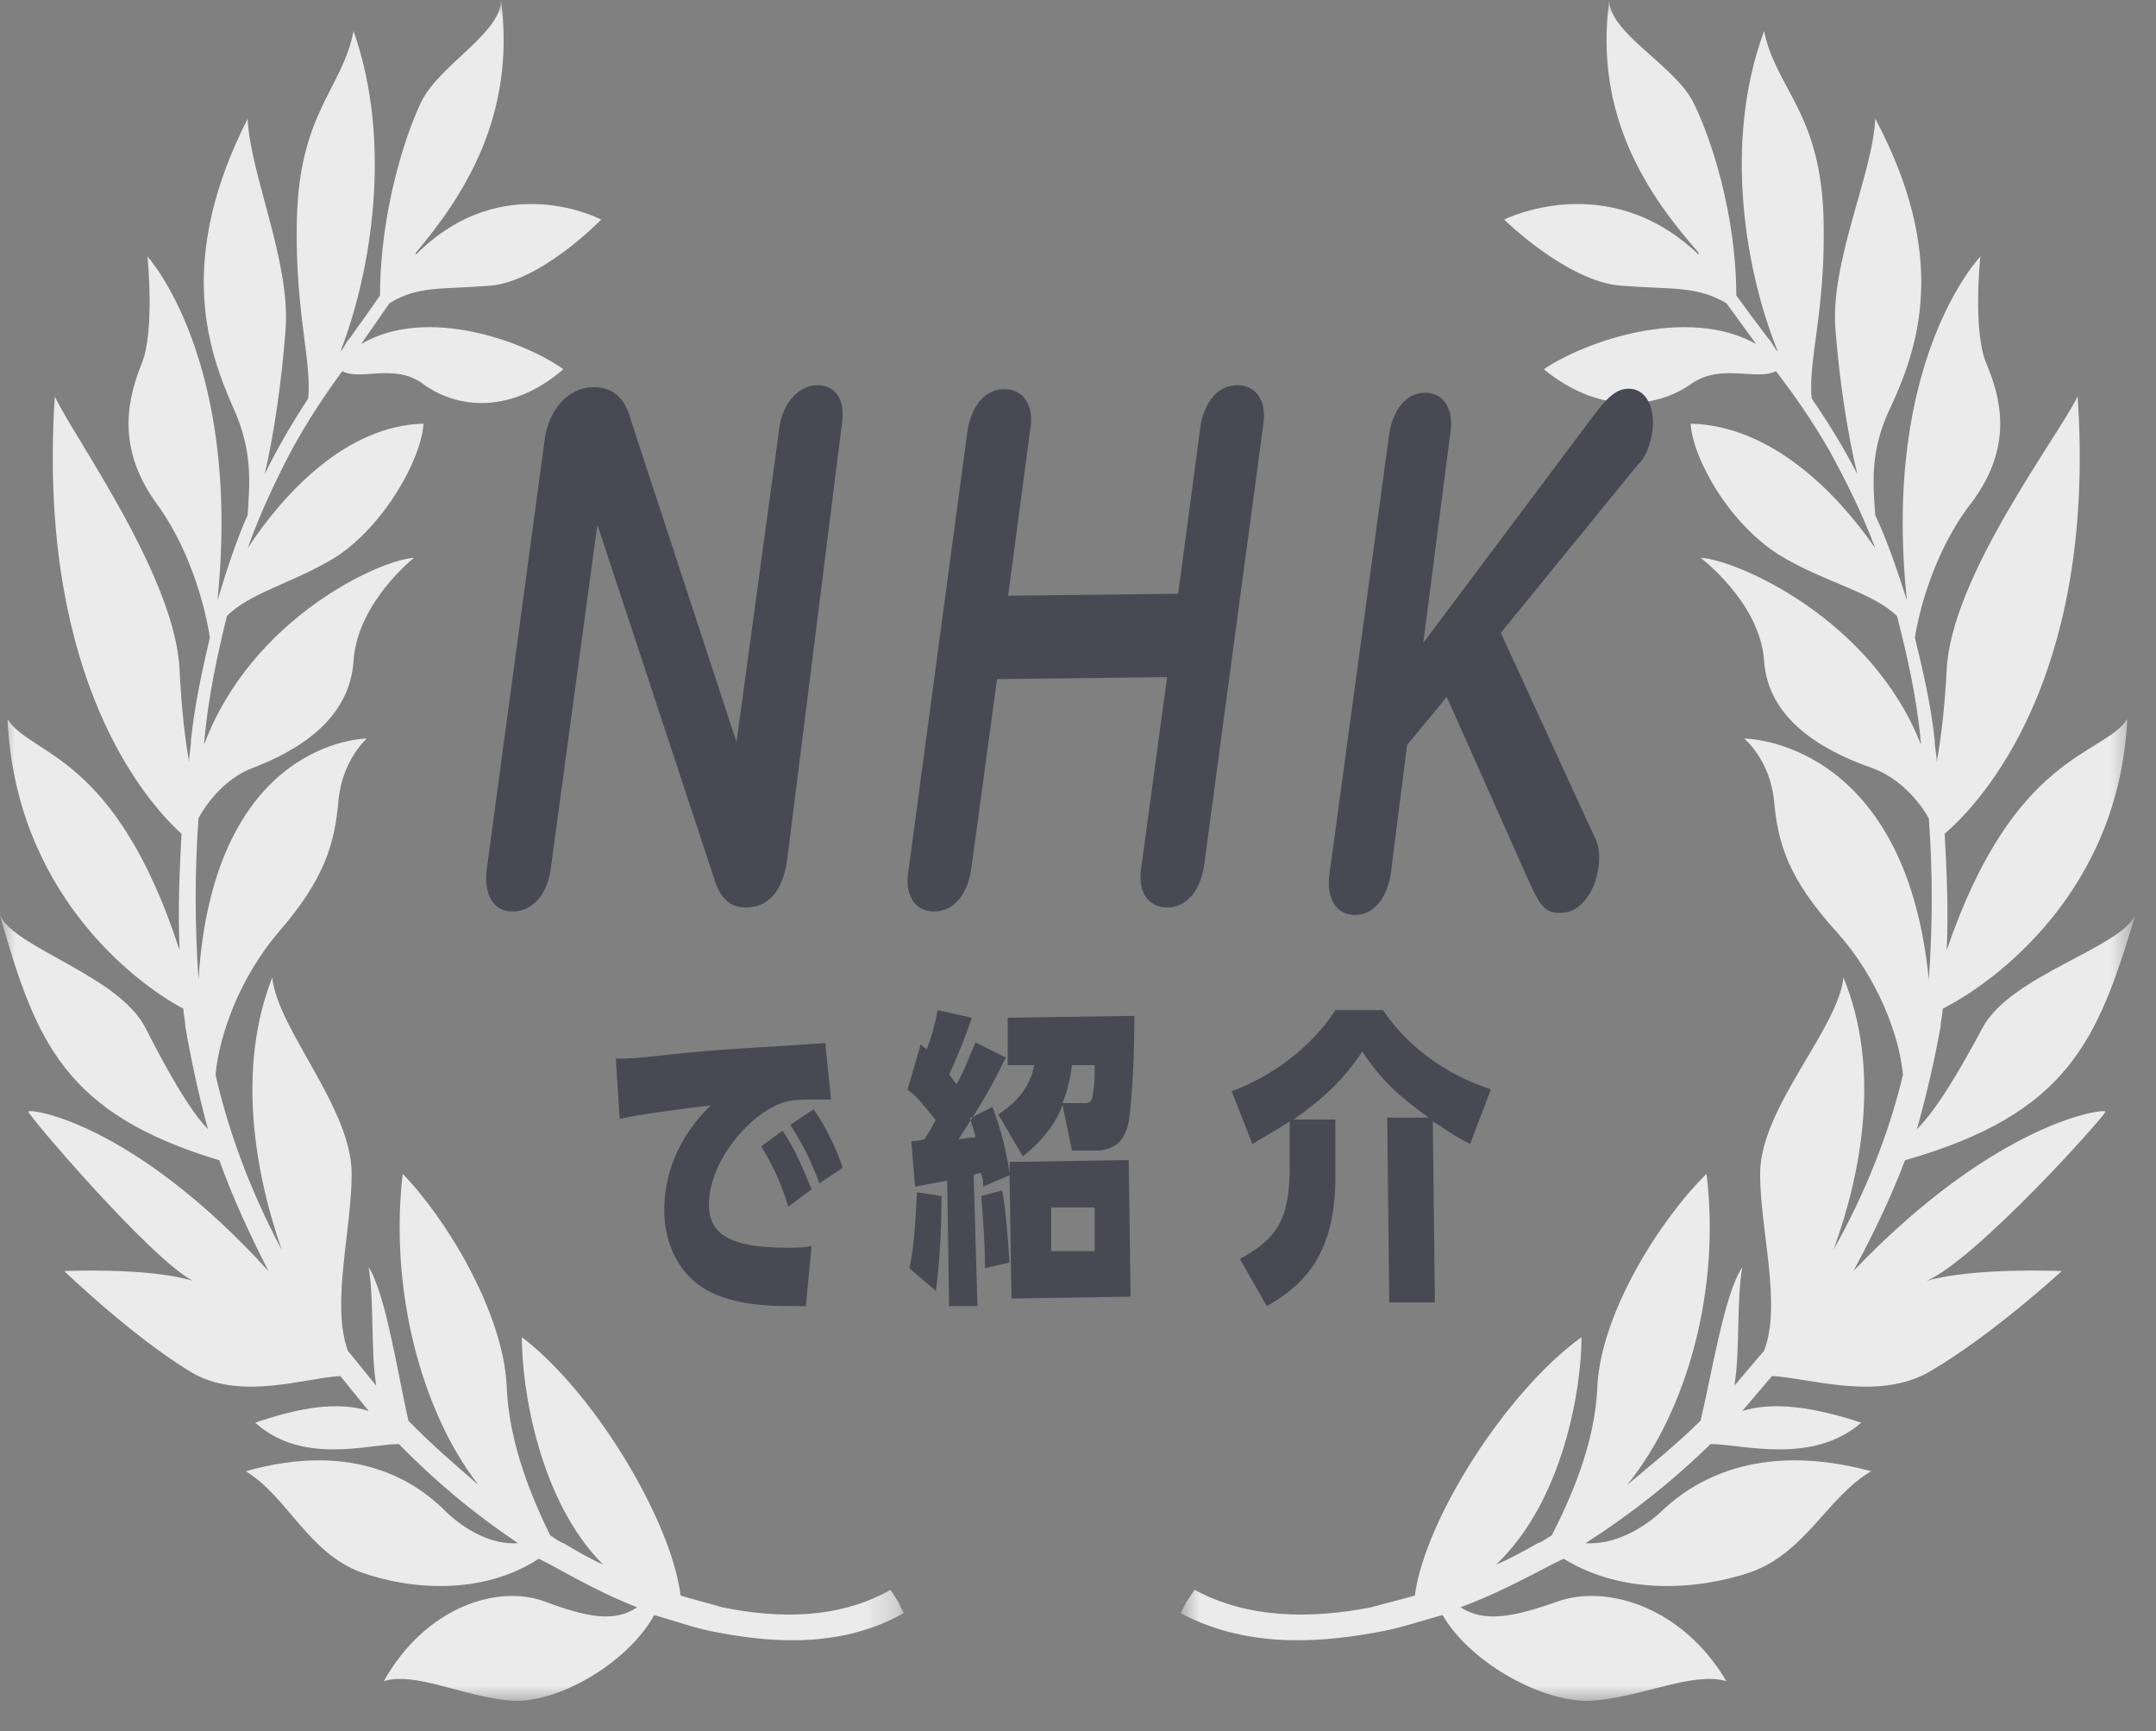 <svg width="71" height="57" viewBox="0 0 71 57" fill="none" xmlns="http://www.w3.org/2000/svg">
<rect x="0" y="0" width="71" height="57" fill="#808080" stroke="none"/>
<mask id="mask0" mask-type="alpha" maskUnits="userSpaceOnUse" x="38" y="0" width="33" height="57">
<path d="M38.881 0H70.314V56.006H38.881V0Z" fill="white"/>
</mask>
<g mask="url(#mask0)">
<path fill-rule="evenodd" clip-rule="evenodd" d="M69.334 36.606C69.334 36.478 65.74 36.926 61.035 41.854C61.688 40.638 62.276 39.422 62.733 38.206C68.092 36.67 69.072 34.302 70.314 30.142C69.79 31.23 66.196 32.127 65.282 33.854C64.563 35.198 63.779 36.542 63.126 37.182C63.452 36.03 63.713 34.878 63.909 33.79C63.909 33.598 63.975 33.406 63.975 33.215C65.74 32.319 69.79 29.311 70.052 23.679C69.268 24.895 66.327 24.767 64.106 31.294C64.171 29.951 64.106 28.671 64.04 27.455C65.74 25.983 69.007 21.695 68.419 13.055C67.765 14.399 64.236 19.007 64.106 22.079C64.04 23.359 63.909 24.383 63.779 25.087C63.779 24.831 63.713 24.639 63.713 24.383C63.582 23.167 63.322 22.079 63.06 20.991C63.256 19.775 63.844 17.919 64.955 16.511C66.327 14.655 65.87 13.055 65.413 11.967C64.955 10.88 65.216 8.448 65.216 8.448C65.216 8.448 61.949 11.839 62.799 19.775C62.472 18.751 62.145 17.791 61.753 16.959C61.688 15.935 61.557 14.847 62.276 13.375C63.191 11.392 64.171 8.448 61.753 3.904C61.688 5.696 60.25 8.64 60.446 10.88C60.577 12.543 60.839 14.271 61.165 15.615C60.708 14.719 60.185 13.887 59.662 13.119C59.532 11.903 60.119 10.239 60.054 7.296C59.988 3.712 58.485 2.944 58.094 1.024C56.721 4.736 57.505 9.024 58.551 11.584C58.421 11.456 58.355 11.264 58.225 11.136C57.832 10.623 57.505 10.175 57.178 9.728C57.178 7.04 56.33 4.48 55.741 3.328C55.087 2.112 52.997 1.088 52.997 0C52.473 3.84 54.304 6.464 55.938 8.32V8.384C52.931 5.504 49.533 7.232 49.533 7.232C49.533 7.232 51.624 9.28 53.389 9.408C55.087 9.536 55.871 9.408 56.852 9.984C57.178 10.431 57.505 10.88 57.832 11.328C55.545 10.047 52.147 11.264 50.84 12.159C52.8 13.759 54.696 13.375 55.741 12.607C56.721 11.967 57.832 12.543 58.485 12.223C59.074 12.991 59.662 13.823 60.25 14.847C60.773 15.807 61.295 16.831 61.753 18.047C60.512 16.255 58.355 14.015 55.676 13.951C55.741 15.103 56.983 17.343 58.747 18.367C60.185 19.199 61.688 19.519 62.472 20.287C62.799 21.567 63.126 22.975 63.256 24.447V24.511C61.622 20.351 57.178 18.431 56.003 18.367C56.003 18.367 57.963 19.839 58.094 21.759C58.225 23.679 59.988 24.703 61.622 25.279C62.538 25.599 63.191 26.367 63.518 26.943C63.648 28.671 63.648 30.462 63.518 32.255C62.733 24.319 57.441 24.319 57.441 24.319C57.441 24.319 58.29 25.023 58.421 26.367C58.551 27.775 58.878 28.927 60.512 30.719C61.819 32.191 62.538 34.046 62.668 35.39C62.211 37.31 61.426 39.294 60.381 41.15C61.295 38.654 61.949 35.198 60.708 32.191C60.512 33.918 57.963 36.478 57.963 38.654C57.963 40.51 58.681 42.941 58.094 44.478C57.767 44.861 57.441 45.246 57.114 45.63C57.31 44.478 57.178 42.878 57.374 41.726C56.787 42.621 56.394 45.118 56.003 46.781C55.218 47.55 54.434 48.19 53.584 48.894C55.611 46.398 56.656 42.366 56.198 38.654C54.696 40.126 52.736 43.198 52.604 45.63C52.539 47.55 51.69 49.406 51.102 50.558C50.97 50.621 50.84 50.75 50.644 50.814C50.186 51.07 49.73 51.326 49.272 51.518C51.493 49.406 52.082 45.694 52.082 44.03C49.599 45.821 46.919 50.046 46.592 52.541C46.135 52.67 45.612 52.797 45.155 52.925C43.195 53.309 41.104 53.309 39.339 52.35L39.208 52.541L39.077 52.733L38.881 53.117C40.908 54.206 43.195 54.141 45.285 53.758C46.069 53.63 46.789 53.373 47.508 53.181C48.423 54.781 50.906 56.125 52.473 55.997C54.107 55.869 55.741 55.037 56.852 55.357C55.414 52.925 52.931 52.158 51.297 52.733C49.859 53.245 48.879 53.438 48.096 52.925C49.141 52.541 50.122 52.03 51.102 51.518C51.233 51.454 51.363 51.39 51.493 51.326C53.454 52.541 55.938 52.35 57.636 51.774C59.466 51.134 60.185 49.278 61.622 48.446C57.832 47.421 55.741 48.83 54.827 49.661C54.107 50.366 53.127 50.878 52.213 50.814C53.716 49.854 55.087 48.766 56.33 47.55C57.374 47.55 59.662 48.254 61.295 46.846C59.728 46.334 58.421 46.141 57.374 46.461C57.701 46.078 58.028 45.694 58.355 45.31C59.597 45.374 61.819 46.141 63.518 45.181C65.609 43.966 67.896 41.854 67.896 41.854C67.896 41.854 65.02 41.726 63.452 42.174C65.086 41.47 69.334 36.734 69.334 36.606Z" fill="#EBEBEB"/>
</g>
<mask id="mask1" mask-type="alpha" maskUnits="userSpaceOnUse" x="0" y="0" width="30" height="57">
<path d="M0 0H29.761V56.006H0V0Z" fill="white"/>
</mask>
<g mask="url(#mask1)">
<path fill-rule="evenodd" clip-rule="evenodd" d="M0.934 36.606C0.934 36.478 4.358 36.926 8.841 41.854C8.218 40.638 7.659 39.422 7.223 38.206C2.117 36.67 1.183 34.302 -0 30.142C0.498 31.23 3.923 32.127 4.794 33.854C5.479 35.198 6.226 36.542 6.848 37.182C6.537 36.03 6.289 34.878 6.102 33.79C6.102 33.598 6.039 33.406 6.039 33.215C4.358 32.319 0.498 29.311 0.249 23.679C0.997 24.895 3.798 24.767 5.915 31.294C5.852 29.951 5.915 28.671 5.977 27.455C4.358 25.983 1.245 21.695 1.805 13.055C2.428 14.399 5.791 19.007 5.915 22.079C5.977 23.359 6.102 24.383 6.226 25.087C6.226 24.831 6.289 24.639 6.289 24.383C6.413 23.167 6.662 22.079 6.911 20.991C6.725 19.775 6.164 17.919 5.105 16.511C3.798 14.655 4.234 13.055 4.669 11.967C5.105 10.88 4.857 8.448 4.857 8.448C4.857 8.448 7.97 11.839 7.16 19.775C7.471 18.751 7.782 17.791 8.157 16.959C8.218 15.935 8.343 14.847 7.659 13.375C6.786 11.392 5.852 8.448 8.157 3.904C8.218 5.696 9.588 8.64 9.402 10.88C9.277 12.543 9.028 14.271 8.716 15.615C9.152 14.719 9.65 13.887 10.149 13.119C10.273 11.903 9.713 10.239 9.775 7.296C9.838 3.712 11.27 2.944 11.643 1.024C12.951 4.736 12.204 9.024 11.207 11.584C11.331 11.456 11.394 11.264 11.518 11.136C11.892 10.623 12.204 10.175 12.515 9.728C12.515 7.04 13.324 4.48 13.885 3.328C14.507 2.112 16.499 1.088 16.499 0C16.998 3.84 15.254 6.464 13.697 8.32V8.384C16.562 5.504 19.799 7.232 19.799 7.232C19.799 7.232 17.807 9.28 16.125 9.408C14.507 9.536 13.76 9.408 12.826 9.984C12.515 10.431 12.204 10.88 11.892 11.328C14.071 10.047 17.309 11.264 18.554 12.159C16.686 13.759 14.88 13.375 13.885 12.607C12.951 11.967 11.892 12.543 11.27 12.223C10.709 12.991 10.149 13.823 9.588 14.847C9.091 15.807 8.592 16.831 8.157 18.047C9.339 16.255 11.394 14.015 13.946 13.951C13.885 15.103 12.639 17.343 11.02 18.367C9.65 19.199 8.218 19.519 7.471 20.287C7.16 21.567 6.848 22.975 6.725 24.447V24.511C8.281 20.351 12.515 18.431 13.635 18.367C13.635 18.367 11.767 19.839 11.643 21.759C11.518 23.679 9.838 24.703 8.343 25.279C7.471 25.599 6.848 26.367 6.537 26.943C6.413 28.671 6.413 30.462 6.537 32.255C7.036 24.319 12.078 24.319 12.078 24.319C12.078 24.319 11.27 25.023 11.145 26.367C11.02 27.775 10.709 28.927 9.152 30.719C7.907 32.191 7.223 34.046 7.098 35.39C7.534 37.31 8.281 39.294 9.277 41.15C8.405 38.654 7.782 35.198 8.965 32.191C9.152 33.918 11.581 36.478 11.581 38.654C11.581 40.51 10.896 42.941 11.456 44.478C11.767 44.861 12.078 45.246 12.39 45.63C12.204 44.478 12.328 42.878 12.141 41.726C12.701 42.621 13.075 45.118 13.449 46.781C14.196 47.55 14.943 48.19 15.752 48.894C13.822 46.398 12.826 42.366 13.262 38.654C14.694 40.126 16.562 43.198 16.686 45.63C16.748 47.55 17.557 49.406 18.118 50.558C18.243 50.621 18.367 50.75 18.554 50.814C18.989 51.07 19.425 51.326 19.861 51.518C17.744 49.406 17.184 45.694 17.184 44.03C19.55 45.821 22.102 50.046 22.414 52.541C22.85 52.67 23.348 52.797 23.784 52.925C25.651 53.309 27.644 53.309 29.326 52.35L29.45 52.541L29.574 52.733L29.761 53.117C27.831 54.206 25.651 54.141 23.659 53.758C22.913 53.63 22.227 53.373 21.543 53.181C20.671 54.781 18.305 56.125 16.81 55.997C15.254 55.869 13.697 55.037 12.639 55.357C14.008 52.925 16.375 52.158 17.932 52.733C19.301 53.245 20.235 53.438 20.982 52.925C19.986 52.541 19.052 52.03 18.118 51.518C17.993 51.454 17.869 51.39 17.744 51.326C15.876 52.541 13.511 52.35 11.892 51.774C10.149 51.134 9.463 49.278 8.094 48.446C11.706 47.421 13.697 48.83 14.569 49.661C15.254 50.366 16.188 50.878 17.059 50.814C15.628 49.854 14.32 48.766 13.137 47.55C12.141 47.55 9.962 48.254 8.405 46.846C9.899 46.334 11.145 46.141 12.141 46.461C11.829 46.078 11.518 45.694 11.207 45.31C10.024 45.374 7.907 46.141 6.289 45.181C4.296 43.966 2.117 41.854 2.117 41.854C2.117 41.854 4.857 41.726 6.35 42.174C4.981 41.47 0.934 36.734 0.934 36.606Z" fill="#EBEBEB"/>
</g>
<path fill-rule="evenodd" clip-rule="evenodd" d="M25.924 28.306C25.801 29.16 25.429 29.881 24.563 29.881C24.191 29.881 23.82 29.75 23.572 29.094L19.672 17.279L18.124 28.7C18 29.422 17.567 30.013 16.886 30.013C16.206 30.013 15.957 29.422 16.019 28.7L17.939 14.457C18.063 13.538 18.682 12.75 19.548 12.75C20.23 12.75 20.6 13.144 20.786 13.866L24.254 24.434L25.677 13.997C25.801 13.275 26.297 12.685 26.916 12.685C27.596 12.685 27.844 13.275 27.72 13.997L25.924 28.306Z" fill="#494954"/>
<path fill-rule="evenodd" clip-rule="evenodd" d="M31.86 14.189C31.981 13.404 32.407 12.815 33.077 12.815C33.747 12.815 34.051 13.404 33.929 14.123L33.199 19.616L38.799 19.551L39.53 14.058C39.652 13.273 40.078 12.685 40.748 12.685C41.417 12.685 41.721 13.273 41.6 13.992L39.652 28.509C39.53 29.294 39.104 29.882 38.434 29.882C37.764 29.882 37.46 29.294 37.582 28.575L38.434 22.297L32.834 22.362L31.981 28.64C31.86 29.424 31.434 30.013 30.763 30.013C30.094 30.013 29.79 29.424 29.912 28.705L31.86 14.189Z" fill="#494954"/>
<path fill-rule="evenodd" clip-rule="evenodd" d="M45.745 14.315C45.863 13.525 46.278 12.932 46.931 12.932C47.584 12.932 47.881 13.525 47.762 14.249L46.871 21.168L52.45 13.722C52.984 12.998 53.281 12.8 53.637 12.8C54.23 12.8 54.527 13.459 54.408 14.249C54.349 14.579 54.23 15.04 53.934 15.304L49.424 20.838L52.509 27.559C52.687 27.888 52.687 28.283 52.628 28.613C52.509 29.404 52.035 30.062 51.382 30.062C50.907 30.062 50.729 29.865 50.373 29.074L47.644 22.947L46.338 24.528L45.804 28.745C45.685 29.535 45.27 30.128 44.617 30.128C43.964 30.128 43.668 29.535 43.786 28.745L45.745 14.315Z" fill="#494954"/>
<path fill-rule="evenodd" clip-rule="evenodd" d="M26.793 36.527C27.24 37.168 27.559 37.875 27.751 38.452L26.985 38.965C26.665 38.131 26.474 37.746 26.027 37.04L26.793 36.527ZM25.77 37.233C26.218 37.875 26.474 38.58 26.728 39.159L25.963 39.736C25.707 38.901 25.451 38.388 25.069 37.746L25.77 37.233ZM27.367 36.206H26.728C26.474 36.206 26.027 36.206 25.707 36.334C24.558 36.783 23.345 38.324 23.345 39.671C23.345 40.634 24.047 41.084 25.899 41.084C26.218 41.084 26.538 41.084 26.728 41.019L26.538 43.009C25.516 43.009 24.75 43.009 23.919 42.752C22.387 42.303 21.876 40.955 21.876 39.864C21.876 39.48 21.876 37.875 23.408 36.398C22.834 36.462 20.854 36.719 20.407 36.847L20.279 34.858C20.726 34.858 20.854 34.858 22.004 34.73C23.664 34.537 25.451 34.473 27.176 34.345L27.367 36.206Z" fill="#494954"/>
<path fill-rule="evenodd" clip-rule="evenodd" d="M35.302 35.074C35.239 35.574 35.115 36.011 34.991 36.324H35.737C35.925 36.324 35.987 36.199 35.987 36.011C36.049 35.761 36.049 35.386 36.049 35.074H35.302ZM34.617 41.197H36.049V39.76H34.617V41.197ZM32.874 36.699C33.123 36.511 33.87 36.074 34.057 35.074H33.185V33.512L37.357 33.45C37.357 35.324 37.232 36.511 37.17 36.949C37.045 37.449 36.859 37.823 36.173 37.886H35.302L34.991 36.386C34.866 36.761 34.492 37.449 33.683 38.073L32.874 36.699ZM32.438 41.76C32.438 41.01 32.376 40.135 32.313 39.385L32.999 39.198C33.123 39.823 33.185 40.697 33.247 41.572L32.438 41.76ZM29.947 41.76C30.072 41.197 30.134 40.573 30.197 39.26L31.006 39.385C31.006 40.448 30.944 41.635 30.819 42.51L29.947 41.76ZM32.189 43.009H31.255L31.192 38.886C31.068 38.886 30.197 39.073 30.134 39.073L30.01 37.573C30.134 37.573 30.197 37.573 30.445 37.511C30.695 37.136 30.695 37.074 30.819 36.886C30.445 36.449 30.258 36.136 29.886 35.886L30.321 34.387C30.445 34.512 30.508 34.512 30.508 34.574C30.756 33.95 30.819 33.512 30.881 33.262L32.002 33.512C31.878 33.887 31.629 34.574 31.255 35.386C31.379 35.511 31.379 35.574 31.504 35.699C31.753 35.262 31.878 34.887 32.126 34.324L33.123 34.824C32.687 35.699 32.501 36.074 31.567 37.511C31.691 37.511 31.94 37.449 32.126 37.449C32.065 37.199 32.002 37.011 31.94 36.824L32.687 36.449C32.999 37.324 33.123 37.823 33.247 38.636V38.261L37.17 38.198L37.232 42.697L33.31 42.76L33.247 38.698L32.376 39.073C32.376 38.886 32.376 38.886 32.313 38.636C32.189 38.636 32.189 38.636 32.065 38.698L32.189 43.009Z" fill="#494954"/>
<path fill-rule="evenodd" clip-rule="evenodd" d="M42.471 36.925C41.993 37.235 41.652 37.421 41.242 37.67L40.559 35.931C41.925 35.435 43.223 34.441 43.974 33.262H45.545C46.501 34.69 47.936 35.497 49.097 35.869L48.414 37.67C47.8 37.359 47.595 37.173 47.184 36.925L47.253 42.886H45.75L45.682 36.801H47.048C46.092 36.118 45.476 35.559 44.862 34.627C44.248 35.559 43.565 36.18 42.608 36.863H43.974V38.477C44.043 41.209 43.018 42.265 41.719 43.009L40.832 41.457C42.061 40.774 42.471 40.153 42.471 38.415V36.925Z" fill="#494954"/>
</svg>
